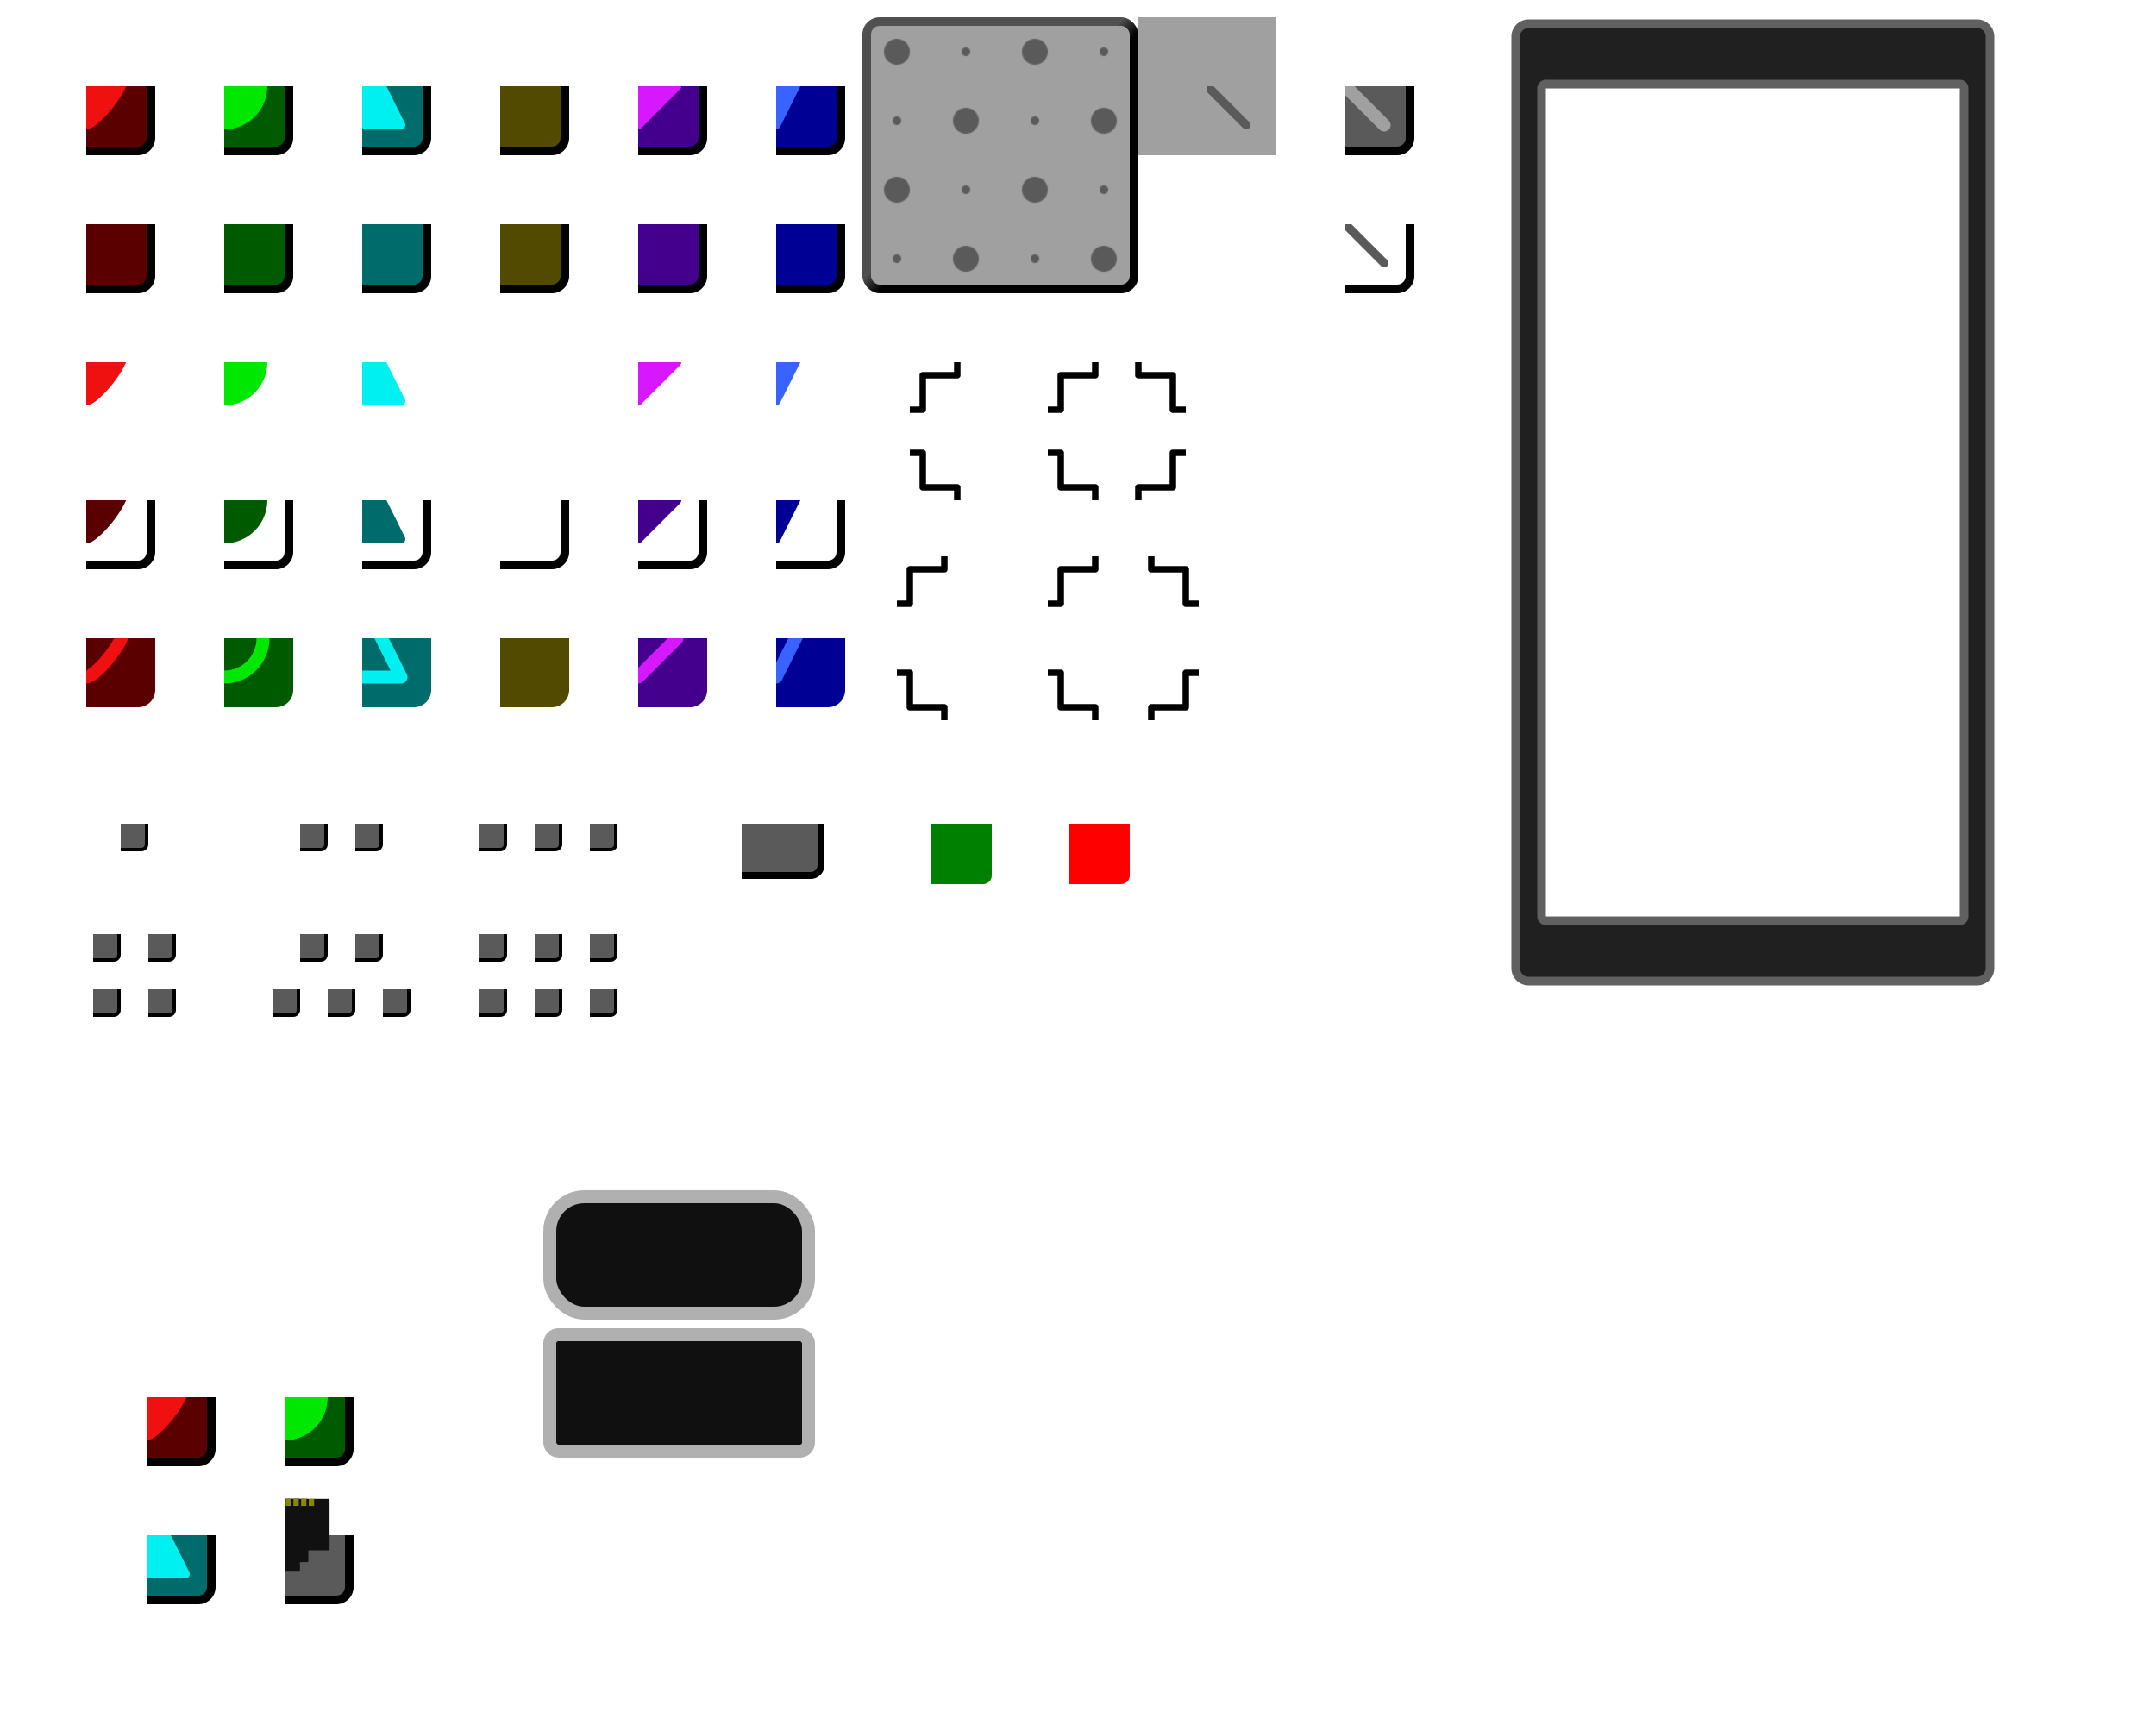 <?xml version="1.0" encoding="UTF-8" standalone="no"?>
<!-- Created with Inkscape (http://www.inkscape.org/) -->

<svg
   xmlns:dc="http://purl.org/dc/elements/1.1/"
   xmlns:cc="http://creativecommons.org/ns#"
   xmlns:rdf="http://www.w3.org/1999/02/22-rdf-syntax-ns#"
   xmlns:svg="http://www.w3.org/2000/svg"
   xmlns="http://www.w3.org/2000/svg"
   xmlns:xlink="http://www.w3.org/1999/xlink"
   xmlns:sodipodi="http://sodipodi.sourceforge.net/DTD/sodipodi-0.dtd"
   xmlns:inkscape="http://www.inkscape.org/namespaces/inkscape"
   version="1.0"
   width="2000px"
   height="1600px"
   id="Panettopon-res"
   sodipodi:version="0.32"
   inkscape:version="0.47 r22583"
   sodipodi:docname="res.svg"
   inkscape:output_extension="org.inkscape.output.svg.inkscape">
   <title>Panettopon resources</title>
  <defs>
    <!--

    Colors: light / dark
      1: #5a0000 / #ef1010
      2: #005a00 / #00e700
      3: #006b6b / #00efef
      4: #524a00 / #dede00
      5: #42008c / #d618ff
      6: #000094 / #3963ff
      g: #a0a0a0 / #5a5a5a

    -->

    <!-- 3D-effect gradients -->
    <linearGradient id="BkColor1-gradient"
      x1="0.45" y1="0.45" x2="0.55" y2="0.55">
      <stop offset="0" stop-color="#ef1010" />
      <stop offset="1" stop-color="black" />
    </linearGradient>
    <linearGradient id="BkColor2-gradient"
      x1="0.45" y1="0.45" x2="0.55" y2="0.55">
      <stop offset="0" stop-color="#00e700" />
      <stop offset="1" stop-color="black" />
    </linearGradient>
    <linearGradient id="BkColor3-gradient"
      x1="0.45" y1="0.45" x2="0.55" y2="0.55">
      <stop offset="0" stop-color="#00efef" />
      <stop offset="1" stop-color="black" />
    </linearGradient>
    <linearGradient id="BkColor4-gradient"
      x1="0.45" y1="0.45" x2="0.55" y2="0.55">
      <stop offset="0" stop-color="#dede00" />
      <stop offset="1" stop-color="black" />
    </linearGradient>
    <linearGradient id="BkColor5-gradient"
      x1="0.45" y1="0.45" x2="0.55" y2="0.55">
      <stop offset="0" stop-color="#d618ff" />
      <stop offset="1" stop-color="black" />
    </linearGradient>
    <linearGradient id="BkColor6-gradient"
      x1="0.45" y1="0.45" x2="0.55" y2="0.55">
      <stop offset="0" stop-color="#3963ff" />
      <stop offset="1" stop-color="black" />
    </linearGradient>

    <!-- Border (bg) and inner part (fg) -->
    <symbol id="BkColor-bg">
      <rect class="bk-bg"
        x="-64" y="-64"
        width="128" height="128"
        rx="16" ry="16"
        />
    </symbol>
    <symbol id="BkColor-fg">
      <rect class="bk-fg"
        x="-56" y="-56"
        width="112" height="112"
        rx="8" ry="8"
        />
    </symbol>

    <!-- Faces -->
    <symbol id="BkColor1-face">
      <path class="bk-face"
        d="m 0,36 c 8,0 36,-32 36,-48 s -8,-24 -16,-24 c -12,0 -19,18 -20,18 s -8,-18 -20,-18 c -8,0 -16,8 -16,24 s 28,48 36,48 z"
        />
    </symbol>
    <symbol id="BkColor2-face">
      <path class="bk-face"
        sodipodi:ry="36"
        sodipodi:rx="36"
        sodipodi:cy="0"
        sodipodi:cx="0"
        sodipodi:type="arc"
        d="M 36,0 C 36,19.882 19.882,36 0,36 -19.882,36 -36,19.882 -36,0 c 0,-19.882 16.118,-36 36,-36 19.882,0 36,16.118 36,36 z"
        />
    </symbol>
    <symbol id="BkColor3-face">
      <path class="bk-face"
        sodipodi:nodetypes="cccc"
        d="m 0,-36 -36,72 72,0 z"
        />
    </symbol>
    <symbol id="BkColor4-face">
      <path class="bk-face"
        inkscape:randomized="0"
        inkscape:rounded="0"
        inkscape:flatsided="false"
        sodipodi:arg1="-1.5707963"
        sodipodi:arg2="-0.9424778"
        sodipodi:r1="38"
        sodipodi:r2="22"
        sodipodi:cx="0"
        sodipodi:cy="3.62868"
        sodipodi:sides="5"
        sodipodi:type="star"
        />
    </symbol>
    <symbol id="BkColor5-face">
      <path class="bk-face"
        sodipodi:nodetypes="ccccc"
        d="m 0,-36 36,36 -36,36 -36,-36 z"
        />
    </symbol>
    <symbol id="BkColor6-face">
      <path class="bk-face"
        sodipodi:nodetypes="cccc"
        d="m 0,36 -36,-72 72,0 z"
        />
    </symbol>

    <!-- Garbage parts -->
    <linearGradient id="BkGarbage-gradient"
      x1="0.45" y1="0.45" x2="0.55" y2="0.55">
      <stop offset="0" stop-color="#505050" />
      <stop offset="1" stop-color="black" />
    </linearGradient>
    <linearGradient id="BkGarbage-Big-gradient"
      x1="0.475" y1="0.475" x2="0.525" y2="0.525">
      <stop offset="0" stop-color="#505050" />
      <stop offset="1" stop-color="black" />
    </linearGradient>
    <pattern id="BkGarbage-tile"
      class="bk-gb bk-tile"
      x="0" y="0" width="128" height="128"
      patternUnits="userSpaceOnUse">
      <rect x="0" y="0" width="129" height="129" fill="#a0a0a0" />
      <circle cx="32" cy="32" r="12" fill="#5a5a5a" />
      <circle cx="96" cy="96" r="12" fill="#5a5a5a" />
      <circle cx="96" cy="32" r="4" fill="#5a5a5a" />
      <circle cx="32" cy="96" r="4" fill="#5a5a5a" />
    </pattern>
    <symbol id="BkGarbage-face">
      <path class="bk-face"
        d="M -36,-36 L 36,36 M -36,36 L 36,-36"
        />
    </symbol>

    <!-- Hanging garbages -->
    <symbol id="GbHanging-large"
      class="bk-gb bk-mutate">
      <rect class="bk-bg"
        x="-96" y="-64"
        width="192" height="128"
        rx="16" ry="16"
        />
      <rect class="bk-fg"
        x="-88" y="-56"
        width="176" height="112"
        rx="8" ry="8"
        />
    </symbol>
    <symbol id="GbHanging-small"
      class="bk-gb bk-mutate" transform="scale(0.5)">
      <use class="bk-bg" xlink:href="#BkColor-bg" />
      <use class="bk-fg" xlink:href="#BkColor-fg" />
    </symbol>

    <!-- Cursor parts -->
    <symbol id="SwapCursor-corner">
      <path d="m 12,12 32,0 0,-24 -32,0 a 24,24 0 0,0 -24,24 l 0,32 24,0 z" />
    </symbol>
    <symbol id="SwapCursor-tee">
      <path d="m 0,-8.785 A 24,24 0, 0,0 -12,-12 l -32,0 0,24 32,0 0,32 24,0 0,-32 32,0 0,-24 -32,0 A 24,24 0 0,0 0,-8.785 z" />
    </symbol>

    <!-- Labels -->
    <symbol id="Label-bg">
      <rect class="lbl-bg"
        x="-64" y="-64"
        width="128" height="128"
        rx="16" ry="16"
        />
    </symbol>
    <symbol id="Label-fg">
      <rect class="lbl-fg"
        x="-56" y="-56"
        width="112" height="112"
        rx="8" ry="8"
        />
    </symbol>

    <!-- Field parts -->


    <!-- RJ45 socket (units: mm) -->
    <symbol id="RJ45-socket"
      transform="translate(0,-4.826)">
      <g id="RJ45-socket-hole">
        <rect x="-5.956" y="0"
          width="11.913" height="6.833"
          rx="0.127" ry="0.127"
          />
        <rect x="-3.15" y="0"
          width="6.299" height="8.382"
          rx="0.127" ry="0.127"
          />
        <rect x="-2.032" y="0"
          width="4.064" height="9.652"
          rx="0.127" ry="0.127"
          />
      </g>
      <g id="RJ45-socket-pins">
        <rect x="-3.556" y="0" width="0.711" height="0.95" transform="translate(-0.356)" />
        <rect x="-2.54"  y="0" width="0.711" height="0.95" transform="translate(-0.356)" />
        <rect x="-1.524" y="0" width="0.711" height="0.95" transform="translate(-0.356)" />
        <rect x="-0.508" y="0" width="0.711" height="0.95" transform="translate(-0.356)" />
        <rect x=" 0.508" y="0" width="0.711" height="0.95" transform="translate(-0.356)" />
        <rect x=" 1.524" y="0" width="0.711" height="0.95" transform="translate(-0.356)" />
        <rect x=" 2.54"  y="0" width="0.711" height="0.95" transform="translate(-0.356)" />
        <rect x=" 3.556" y="0" width="0.711" height="0.95" transform="translate(-0.356)" />
      </g>
    </symbol>

    <style type="text/css"><![CDATA[

      .bk-bg { stroke: none; }
      .bk-flash .bk-fg { fill: white; }
      .bk-mutate .bk-face { fill: none; }
      .bk-mutate .bk-fg { fill: none; } /* hidden */

      .bk-fg, .bk-fg *, .bk-face {
        stroke-linecap: round;
        stroke-linejoin: round;
      }
      .bk-fg, .bk-fg *, .bk-normal .bk-face, .bk-flash .bk-face {
        stroke-width: 8;
      }
      .bk-mutate .bk-face {
        stroke-width: 12;
      }

      .bk-color1 .bk-bg { fill: url(#BkColor1-gradient); }
      .bk-color1.bk-normal .bk-fg {  fill: #5a0000; }
      .bk-color1.bk-normal .bk-face { stroke: #ef1010; fill: #ef1010; }
      .bk-color1.bk-flash .bk-face { stroke: #5a0000; fill: #5a0000; }
      .bk-color1.bk-mutate .bk-face { stroke: #ef1010; }
      .bk-color1.bk-mutate .bk-bg { fill: #5a0000; }

      .bk-color2 .bk-bg { fill: url(#BkColor2-gradient); }
      .bk-color2.bk-normal .bk-fg {  fill: #005a00; }
      .bk-color2.bk-normal .bk-face { stroke: #00e700; fill: #00e700; }
      .bk-color2.bk-flash .bk-face { stroke: #005a00; fill: #005a00; }
      .bk-color2.bk-mutate .bk-face { stroke: #00e700; }
      .bk-color2.bk-mutate .bk-bg { fill: #005a00; }

      .bk-color3 .bk-bg { fill: url(#BkColor3-gradient); }
      .bk-color3.bk-normal .bk-fg {  fill: #006b6b; }
      .bk-color3.bk-normal .bk-face { stroke: #00efef; fill: #00efef; }
      .bk-color3.bk-flash .bk-face { stroke: #006b6b; fill: #006b6b; }
      .bk-color3.bk-mutate .bk-face { stroke: #00efef; }
      .bk-color3.bk-mutate .bk-bg { fill: #006b6b; }

      .bk-color4 .bk-bg { fill: url(#BkColor4-gradient); }
      .bk-color4.bk-normal .bk-fg {  fill: #524a00; }
      .bk-color4.bk-normal .bk-face { stroke: #dede00; fill: #dede00; }
      .bk-color4.bk-flash .bk-face { stroke: #524a00; fill: #524a00; }
      .bk-color4.bk-mutate .bk-face { stroke: #dede00; }
      .bk-color4.bk-mutate .bk-bg { fill: #524a00; }

      .bk-color5 .bk-bg { fill: url(#BkColor5-gradient); }
      .bk-color5.bk-normal .bk-fg {  fill: #42008c; }
      .bk-color5.bk-normal .bk-face { stroke: #d618ff; fill: #d618ff; }
      .bk-color5.bk-flash .bk-face { stroke: #42008c; fill: #42008c; }
      .bk-color5.bk-mutate .bk-face { stroke: #d618ff; }
      .bk-color5.bk-mutate .bk-bg { fill: #42008c; }

      .bk-color6 .bk-bg { fill: url(#BkColor6-gradient); }
      .bk-color6.bk-normal .bk-fg {  fill: #000094; }
      .bk-color6.bk-normal .bk-face { stroke: #3963ff; fill: #3963ff; }
      .bk-color6.bk-flash .bk-face { stroke: #000094; fill: #000094; }
      .bk-color6.bk-mutate .bk-face { stroke: #3963ff; }
      .bk-color6.bk-mutate .bk-bg { fill: #000094; }

      .bk-gb .bk-bg { fill: url(#BkGarbage-gradient); }
      .bk-gb.bk-normal .bk-bg { fill: url(#BkGarbage-Big-gradient); }
      .bk-gb.bk-normal .bk-fg { fill: url(#BkGarbage-tile); }
      .bk-gb .bk-face { stroke: #5a5a5a; }
      .bk-gb.bk-mutate .bk-face { stroke: #a0a0a0; }
      .bk-gb.bk-mutate .bk-fg { fill: #5a5a5a; }


      #SwapCursor * {
        fill: white;
        stroke: black;
        stroke-width: 6;
        stroke-linecap: round;
        stroke-linejoin: round;
      }

      .lbl-bg {
        fill: white;
        stroke: none;
      }
      .lbl-fg { stroke: none; }
      #Label-Chain .lbl-fg { fill: green; }
      #Label-Combo .lbl-fg { fill: red; }


      #Field-Frame {
        fill: #202020;
        stroke: #606060;
      }


      .widget {
        stroke-width: 6;
        fill: #101010;
        stroke: #b0b0b0;
        stroke-linecap: round;
        stroke-linejoin: round;
      }

      #RJ45-socket-hole { stroke: none; fill: #111111; }
      #RJ45-socket-pins { stroke: none; fill: #888800; }

      .bk-rj45 .bk-bg { fill: url(#BkGarbage-gradient); }
      .bk-rj45 .bk-fg { fill: #5a5a5a; }

    ]]></style>
  </defs>
  <sodipodi:namedview
     inkscape:pageshadow="2"
     inkscape:pageopacity="0.0"
     guidetolerance="10.0"
     gridtolerance="10.0"
     objecttolerance="10.0"
     borderopacity="1.0"
     bordercolor="#666666"
     pagecolor="#ffffff"
     id="base"
     showgrid="true"
     inkscape:zoom="1.28"
     inkscape:cx="466.00805"
     inkscape:cy="527.24875"
     inkscape:current-layer="svg2"
     inkscape:window-maximized="1"
     inkscape:snap-bbox="true"
     inkscape:snap-nodes="true">
    <inkscape:grid
       type="xygrid"
       id="grid2411" />
  </sodipodi:namedview>

  <g id="BkColor-map"
    transform="translate(80,80)">

    <g id="BkColor-Normal-all"
      transform="translate(0,0)">
      <g id="BkColor1-Normal"
        class="bk-color1 bk-normal"
        transform="translate(0,0)">
        <use class="bk-bg" xlink:href="#BkColor-bg" />
        <use class="bk-fg" xlink:href="#BkColor-fg" />
        <use class="bk-face" xlink:href="#BkColor1-face" />
      </g>
      <g id="BkColor2-Normal"
        class="bk-color2 bk-normal"
        transform="translate(128,0)">
        <use class="bk-bg" xlink:href="#BkColor-bg" />
        <use class="bk-fg" xlink:href="#BkColor-fg" />
        <use class="bk-face" xlink:href="#BkColor2-face" />
      </g>
      <g id="BkColor3-Normal"
        class="bk-color3 bk-normal"
        transform="translate(256,0)">
        <use class="bk-bg" xlink:href="#BkColor-bg" />
        <use class="bk-fg" xlink:href="#BkColor-fg" />
        <use class="bk-face" xlink:href="#BkColor3-face" />
      </g>
      <g id="BkColor4-Normal"
        class="bk-color4 bk-normal"
        transform="translate(384,0)">
        <use class="bk-bg" xlink:href="#BkColor-bg" />
        <use class="bk-fg" xlink:href="#BkColor-fg" />
        <use class="bk-face" xlink:href="#BkColor4-face" />
      </g>
      <g id="BkColor5-Normal"
        class="bk-color5 bk-normal"
        transform="translate(512,0)">
        <use class="bk-bg" xlink:href="#BkColor-bg" />
        <use class="bk-fg" xlink:href="#BkColor-fg" />
        <use class="bk-face" xlink:href="#BkColor5-face" />
      </g>
      <g id="BkColor6-Normal"
        class="bk-color6 bk-normal"
        transform="translate(640,0)">
        <use class="bk-bg" xlink:href="#BkColor-bg" />
        <use class="bk-fg" xlink:href="#BkColor-fg" />
        <use class="bk-face" xlink:href="#BkColor6-face" />
      </g>
    </g>
    <g id="BkColor-Back-all"
      transform="translate(0,128)">
      <g id="BkColor1-Back"
        class="bk-color1 bk-normal"
        transform="translate(0,0)">
        <use class="bk-bg" xlink:href="#BkColor-bg" />
        <use class="bk-fg" xlink:href="#BkColor-fg" />
      </g>
      <g id="BkColor2-Back"
        class="bk-color2 bk-normal"
        transform="translate(128,0)">
        <use class="bk-bg" xlink:href="#BkColor-bg" />
        <use class="bk-fg" xlink:href="#BkColor-fg" />
      </g>
      <g id="BkColor3-Back"
        class="bk-color3 bk-normal"
        transform="translate(256,0)">
        <use class="bk-bg" xlink:href="#BkColor-bg" />
        <use class="bk-fg" xlink:href="#BkColor-fg" />
      </g>
      <g id="BkColor4-Back"
        class="bk-color4 bk-normal"
        transform="translate(384,0)">
        <use class="bk-bg" xlink:href="#BkColor-bg" />
        <use class="bk-fg" xlink:href="#BkColor-fg" />
      </g>
      <g id="BkColor5-Back"
        class="bk-color5 bk-normal"
        transform="translate(512,0)">
        <use class="bk-bg" xlink:href="#BkColor-bg" />
        <use class="bk-fg" xlink:href="#BkColor-fg" />
      </g>
      <g id="BkColor6-Back"
        class="bk-color6 bk-normal"
        transform="translate(640,0)">
        <use class="bk-bg" xlink:href="#BkColor-bg" />
        <use class="bk-fg" xlink:href="#BkColor-fg" />
      </g>
    </g>
    <g id="BkColor-Face-all"
      transform="translate(0,256)">
      <g id="BkColor1-Face"
        class="bk-color1 bk-normal"
        transform="translate(0,0)">
        <use class="bk-face" xlink:href="#BkColor1-face"
          transform="translate(0,0)" />
      </g>
      <g id="BkColor2-Face"
        class="bk-color2 bk-normal"
        transform="translate(128,0)">
        <use class="bk-face" xlink:href="#BkColor2-face"
          transform="translate(0,0)" />
      </g>
      <g id="BkColor3-Face"
        class="bk-color3 bk-normal"
        transform="translate(256,0)">
        <use class="bk-face" xlink:href="#BkColor3-face"
          transform="translate(0,0)" />
      </g>
      <g id="BkColor4-Face"
        class="bk-color4 bk-normal"
        transform="translate(384,0)">
        <use class="bk-face" xlink:href="#BkColor4-face"
          transform="translate(0,0)" />
      </g>
      <g id="BkColor5-Face"
        class="bk-color5 bk-normal"
        transform="translate(512,0)">
        <use class="bk-face" xlink:href="#BkColor5-face"
          transform="translate(0,0)" />
      </g>
      <g id="BkColor6-Face"
        class="bk-color6 bk-normal"
        transform="translate(640,0)">
        <use class="bk-face" xlink:href="#BkColor6-face"
          transform="translate(0,0)" />
      </g>
    </g>

    <g id="BkColor-Flash-all"
      transform="translate(0,384)">
      <g id="BkColor1-Flash"
        class="bk-color1 bk-flash"
        transform="translate(0,0)">
        <use class="bk-bg" xlink:href="#BkColor-bg" />
        <use class="bk-fg" xlink:href="#BkColor-fg" />
        <use class="bk-face" xlink:href="#BkColor1-face" />
      </g>
      <g id="BkColor2-Flash"
        class="bk-color2 bk-flash"
        transform="translate(128,0)">
        <use class="bk-bg" xlink:href="#BkColor-bg" />
        <use class="bk-fg" xlink:href="#BkColor-fg" />
        <use class="bk-face" xlink:href="#BkColor2-face" />
      </g>
      <g id="BkColor3-Flash"
        class="bk-color3 bk-flash"
        transform="translate(256,0)">
        <use class="bk-bg" xlink:href="#BkColor-bg" />
        <use class="bk-fg" xlink:href="#BkColor-fg" />
        <use class="bk-face" xlink:href="#BkColor3-face" />
      </g>
      <g id="BkColor4-Flash"
        class="bk-color4 bk-flash"
        transform="translate(384,0)">
        <use class="bk-bg" xlink:href="#BkColor-bg" />
        <use class="bk-fg" xlink:href="#BkColor-fg" />
        <use class="bk-face" xlink:href="#BkColor4-face" />
      </g>
      <g id="BkColor5-Flash"
        class="bk-color5 bk-flash"
        transform="translate(512,0)">
        <use class="bk-bg" xlink:href="#BkColor-bg" />
        <use class="bk-fg" xlink:href="#BkColor-fg" />
        <use class="bk-face" xlink:href="#BkColor5-face" />
      </g>
      <g id="BkColor6-Flash"
        class="bk-color6 bk-flash"
        transform="translate(640,0)">
        <use class="bk-bg" xlink:href="#BkColor-bg" />
        <use class="bk-fg" xlink:href="#BkColor-fg" />
        <use class="bk-face" xlink:href="#BkColor6-face" />
      </g>
    </g>

    <g id="BkColor-Mutate-all"
      transform="translate(0,512)">
      <g id="BkColor1-Mutate"
        class="bk-color1 bk-mutate"
        transform="translate(0,0)">
        <use class="bk-bg" xlink:href="#BkColor-bg" />
        <use class="bk-fg" xlink:href="#BkColor-fg" />
        <use class="bk-face" xlink:href="#BkColor1-face" />
      </g>
      <g id="BkColor2-Mutate"
        class="bk-color2 bk-mutate"
        transform="translate(128,0)">
        <use class="bk-bg" xlink:href="#BkColor-bg" />
        <use class="bk-fg" xlink:href="#BkColor-fg" />
        <use class="bk-face" xlink:href="#BkColor2-face" width="80" />
      </g>
      <g id="BkColor3-Mutate"
        class="bk-color3 bk-mutate"
        transform="translate(256,0)">
        <use class="bk-bg" xlink:href="#BkColor-bg" />
        <use class="bk-fg" xlink:href="#BkColor-fg" />
        <use class="bk-face" xlink:href="#BkColor3-face" />
      </g>
      <g id="BkColor4-Mutate"
        class="bk-color4 bk-mutate"
        transform="translate(384,0)">
        <use class="bk-bg" xlink:href="#BkColor-bg" />
        <use class="bk-fg" xlink:href="#BkColor-fg" />
        <use class="bk-face" xlink:href="#BkColor4-face" />
      </g>
      <g id="BkColor5-Mutate"
        class="bk-color5 bk-mutate"
        transform="translate(512,0)">
        <use class="bk-bg" xlink:href="#BkColor-bg" />
        <use class="bk-fg" xlink:href="#BkColor-fg" />
        <use class="bk-face" xlink:href="#BkColor5-face" />
      </g>
      <g id="BkColor6-Mutate"
        class="bk-color6 bk-mutate"
        transform="translate(640,0)">
        <use class="bk-bg" xlink:href="#BkColor-bg" />
        <use class="bk-fg" xlink:href="#BkColor-fg" />
        <use class="bk-face" xlink:href="#BkColor6-face" />
      </g>
    </g>

  </g>

  <g id="BkGarbage-map"
    transform="translate(928,144)">
    <g id="BkGarbage-Big"
      class="bk-gb bk-normal">
      <rect class="bk-bg"
        x="-128" y="-128"
        width="256" height="256"
        rx="16" ry="16"
        />
      <rect class="bk-fg"
        x="-120" y="-120"
        width="240" height="240"
        rx="8" ry="8"
        />
    </g>
    <g id="BkGarbage-center"
      class="bk-gb bk-normal"
      transform="translate(192,-64)">
      <rect x="-64" y="-64" width="128" height="128" fill="#a0a0a0" />
      <use class="bk-face" xlink:href="#BkGarbage-face" />
    </g>
    <g id="BkGarbage-Mutate"
      class="bk-gb bk-mutate"
      transform="translate(320,-64)">
      <use class="bk-bg" xlink:href="#BkColor-bg" />
      <use class="bk-fg" xlink:href="#BkColor-fg" />
      <use class="bk-face" xlink:href="#BkGarbage-face" />
    </g>
    <g id="BkGarbage-Flash"
      class="bk-gb bk-flash"
      transform="translate(320,64)">
      <use class="bk-bg" xlink:href="#BkColor-bg" />
      <use class="bk-fg" xlink:href="#BkColor-fg" />
      <use class="bk-face" xlink:href="#BkGarbage-face" />
    </g>
  </g>

  <g id="SwapCursor"
    transform="translate(812,304)">
    <!-- force the bounding box for the export -->
    <rect id="SwapCursor-container"
      width="320" height="384"
      style="stroke: none; fill: none;"
      />
    <g id="SwapCursor-normal"
      transform="translate(160,96)">
      <use xlink:href="#SwapCursor-corner" transform="translate(-128,-64) scale( 1, 1)" />
      <use xlink:href="#SwapCursor-corner" transform="translate( 128,-64) scale(-1, 1)" />
      <use xlink:href="#SwapCursor-corner" transform="translate(-128, 64) scale( 1,-1)" />
      <use xlink:href="#SwapCursor-corner" transform="translate( 128, 64) scale(-1,-1)" />
      <use xlink:href="#SwapCursor-tee"    transform="translate(0,-64) scale(1, 1)" />
      <use xlink:href="#SwapCursor-tee"    transform="translate(0, 64) scale(1,-1)" />
    </g>
    <g id="SwapCursor-extend"
      transform="translate(160,288)">
      <use xlink:href="#SwapCursor-corner" transform="translate(-140,-76) scale( 1, 1)" />
      <use xlink:href="#SwapCursor-corner" transform="translate( 140,-76) scale(-1, 1)" />
      <use xlink:href="#SwapCursor-corner" transform="translate(-140, 76) scale( 1,-1)" />
      <use xlink:href="#SwapCursor-corner" transform="translate( 140, 76) scale(-1,-1)" />
      <use xlink:href="#SwapCursor-tee"    transform="translate(0,-76) scale(1, 1)" />
      <use xlink:href="#SwapCursor-tee"    transform="translate(0, 76) scale(1,-1)" />
    </g>
  </g>

  <g id="Labels"
    transform="translate(928,828)">
    <g id="Label-Chain"
      class="lbl"
      transform="translate(-64,-64)">
      <use class="lbl-bg" xlink:href="#Label-bg" />
      <use class="lbl-fg" xlink:href="#Label-fg" />
    </g>
    <g id="Label-Combo"
      class="lbl"
      transform="translate(64,-64)">
      <use class="lbl-bg" xlink:href="#Label-bg" />
      <use class="lbl-fg" xlink:href="#Label-fg" />
    </g>
  </g>

  <g id="GbHanging-map"
    transform="translate(16,700)">
    <!-- force the bounding box for the export -->
    <rect id="GbHanging-container"
      width="768" height="256"
      style="stroke: none; fill: none;"
      />
    <g id="GbHanging-1"
      transform="translate(96,64) scale(0.8)">
      <use xlink:href="#GbHanging-small" transform="translate(  0,0)" />
    </g>
    <g id="GbHanging-2"
      transform="translate(288,64) scale(0.8)">
      <use xlink:href="#GbHanging-small" transform="translate(-32,0)" />
      <use xlink:href="#GbHanging-small" transform="translate( 32,0)" />
    </g>
    <g id="GbHanging-3"
      transform="translate(480,64) scale(0.8)">
      <use xlink:href="#GbHanging-small" transform="translate(-64,0)" />
      <use xlink:href="#GbHanging-small" transform="translate(  0,0)" />
      <use xlink:href="#GbHanging-small" transform="translate( 64,0)" />
    </g>
    <g id="GbHanging-4"
      transform="translate(96,192) scale(0.8)">
      <use xlink:href="#GbHanging-small" transform="translate(-32,-32)" />
      <use xlink:href="#GbHanging-small" transform="translate( 32,-32)" />
      <use xlink:href="#GbHanging-small" transform="translate(-32, 32)" />
      <use xlink:href="#GbHanging-small" transform="translate( 32, 32)" />
    </g>
    <g id="GbHanging-5"
      transform="translate(288,192) scale(0.8)">
      <use xlink:href="#GbHanging-small" transform="translate(-32,-32)" />
      <use xlink:href="#GbHanging-small" transform="translate( 32,-32)" />
      <use xlink:href="#GbHanging-small" transform="translate(-64, 32)" />
      <use xlink:href="#GbHanging-small" transform="translate(  0, 32)" />
      <use xlink:href="#GbHanging-small" transform="translate( 64, 32)" />
    </g>
    <g id="GbHanging-6"
      transform="translate(480,192) scale(0.8)">
      <use xlink:href="#GbHanging-small" transform="translate(-64,-32)" />
      <use xlink:href="#GbHanging-small" transform="translate(  0,-32)" />
      <use xlink:href="#GbHanging-small" transform="translate( 64,-32)" />
      <use xlink:href="#GbHanging-small" transform="translate(-64, 32)" />
      <use xlink:href="#GbHanging-small" transform="translate(  0, 32)" />
      <use xlink:href="#GbHanging-small" transform="translate( 64, 32)" />
    </g>
    <g id="GbHanging-Line"
      transform="translate(672,64) scale(0.8)">
      <use xlink:href="#GbHanging-large" />
    </g>
  </g>

  <g id="Field-Frame"
    transform="translate(1400,16)">
    <!-- force the bounding box for the export -->
    <rect id="Field-Frame-container"
      width="452" height="900"
      style="stroke: none; fill: none;"
      />
    <!-- drawn clockwise -->
    <path
      transform="translate(226,450)"
      fill-rule="evenodd" stroke-width="8"
      d="
      M -196,-384 a 4,4 0,0,1  4,-4
      h    384    a 4,4 0,0,1  4, 4
      v    768    a 4,4 0,0,1 -4, 4
      h   -384    a 4,4 0,0,1 -4,-4
      z
      M -220,-432 a 12,12 0,0,1  12,-12
      h    416    a 12,12 0,0,1  12, 12
      v    864    a 12,12 0,0,1 -12, 12
      h   -416    a 12,12 0,0,1 -12,-12
      z
      " />
  </g>


  <!-- Menu elements -->

  <g id="Menu-map"
    transform="translate(500,1100) scale(2)">
    <!-- force the bounding box for the export -->
    <rect id="Menu-container"
      width="128" height="128"
      style="stroke: none; fill: none;"
      />
    <rect id="Menu-Button"
      transform="translate(5,5)"
      class="widget"
      x="0" y="0"
      width="120" height="54"
      rx="16" ry="16"
      />
    <rect id="Menu-Entry"
      transform="translate(5,69)"
      class="widget"
      x="0" y="0"
      width="120" height="54"
      rx="4" ry="4"
      />
  </g>


  <g id="App-icon"
    transform="translate(200,1360)">
    <use xlink:href="#BkColor1-Normal" transform="translate(-64,-64)" />
    <use xlink:href="#BkColor2-Normal" transform="translate(-64,-64)" />
    <use xlink:href="#BkColor3-Normal" transform="translate(-320,64)" />
    <g id="BkRJ45"
      class="bk-rj45"
      transform="translate(64,64)">
      <use class="bk-bg" xlink:href="#BkColor-bg" />
      <use class="bk-fg" xlink:href="#BkColor-fg" />
      <use xlink:href="#RJ45-socket" transform="scale(7)" />
    </g>
  </g>

</svg>
